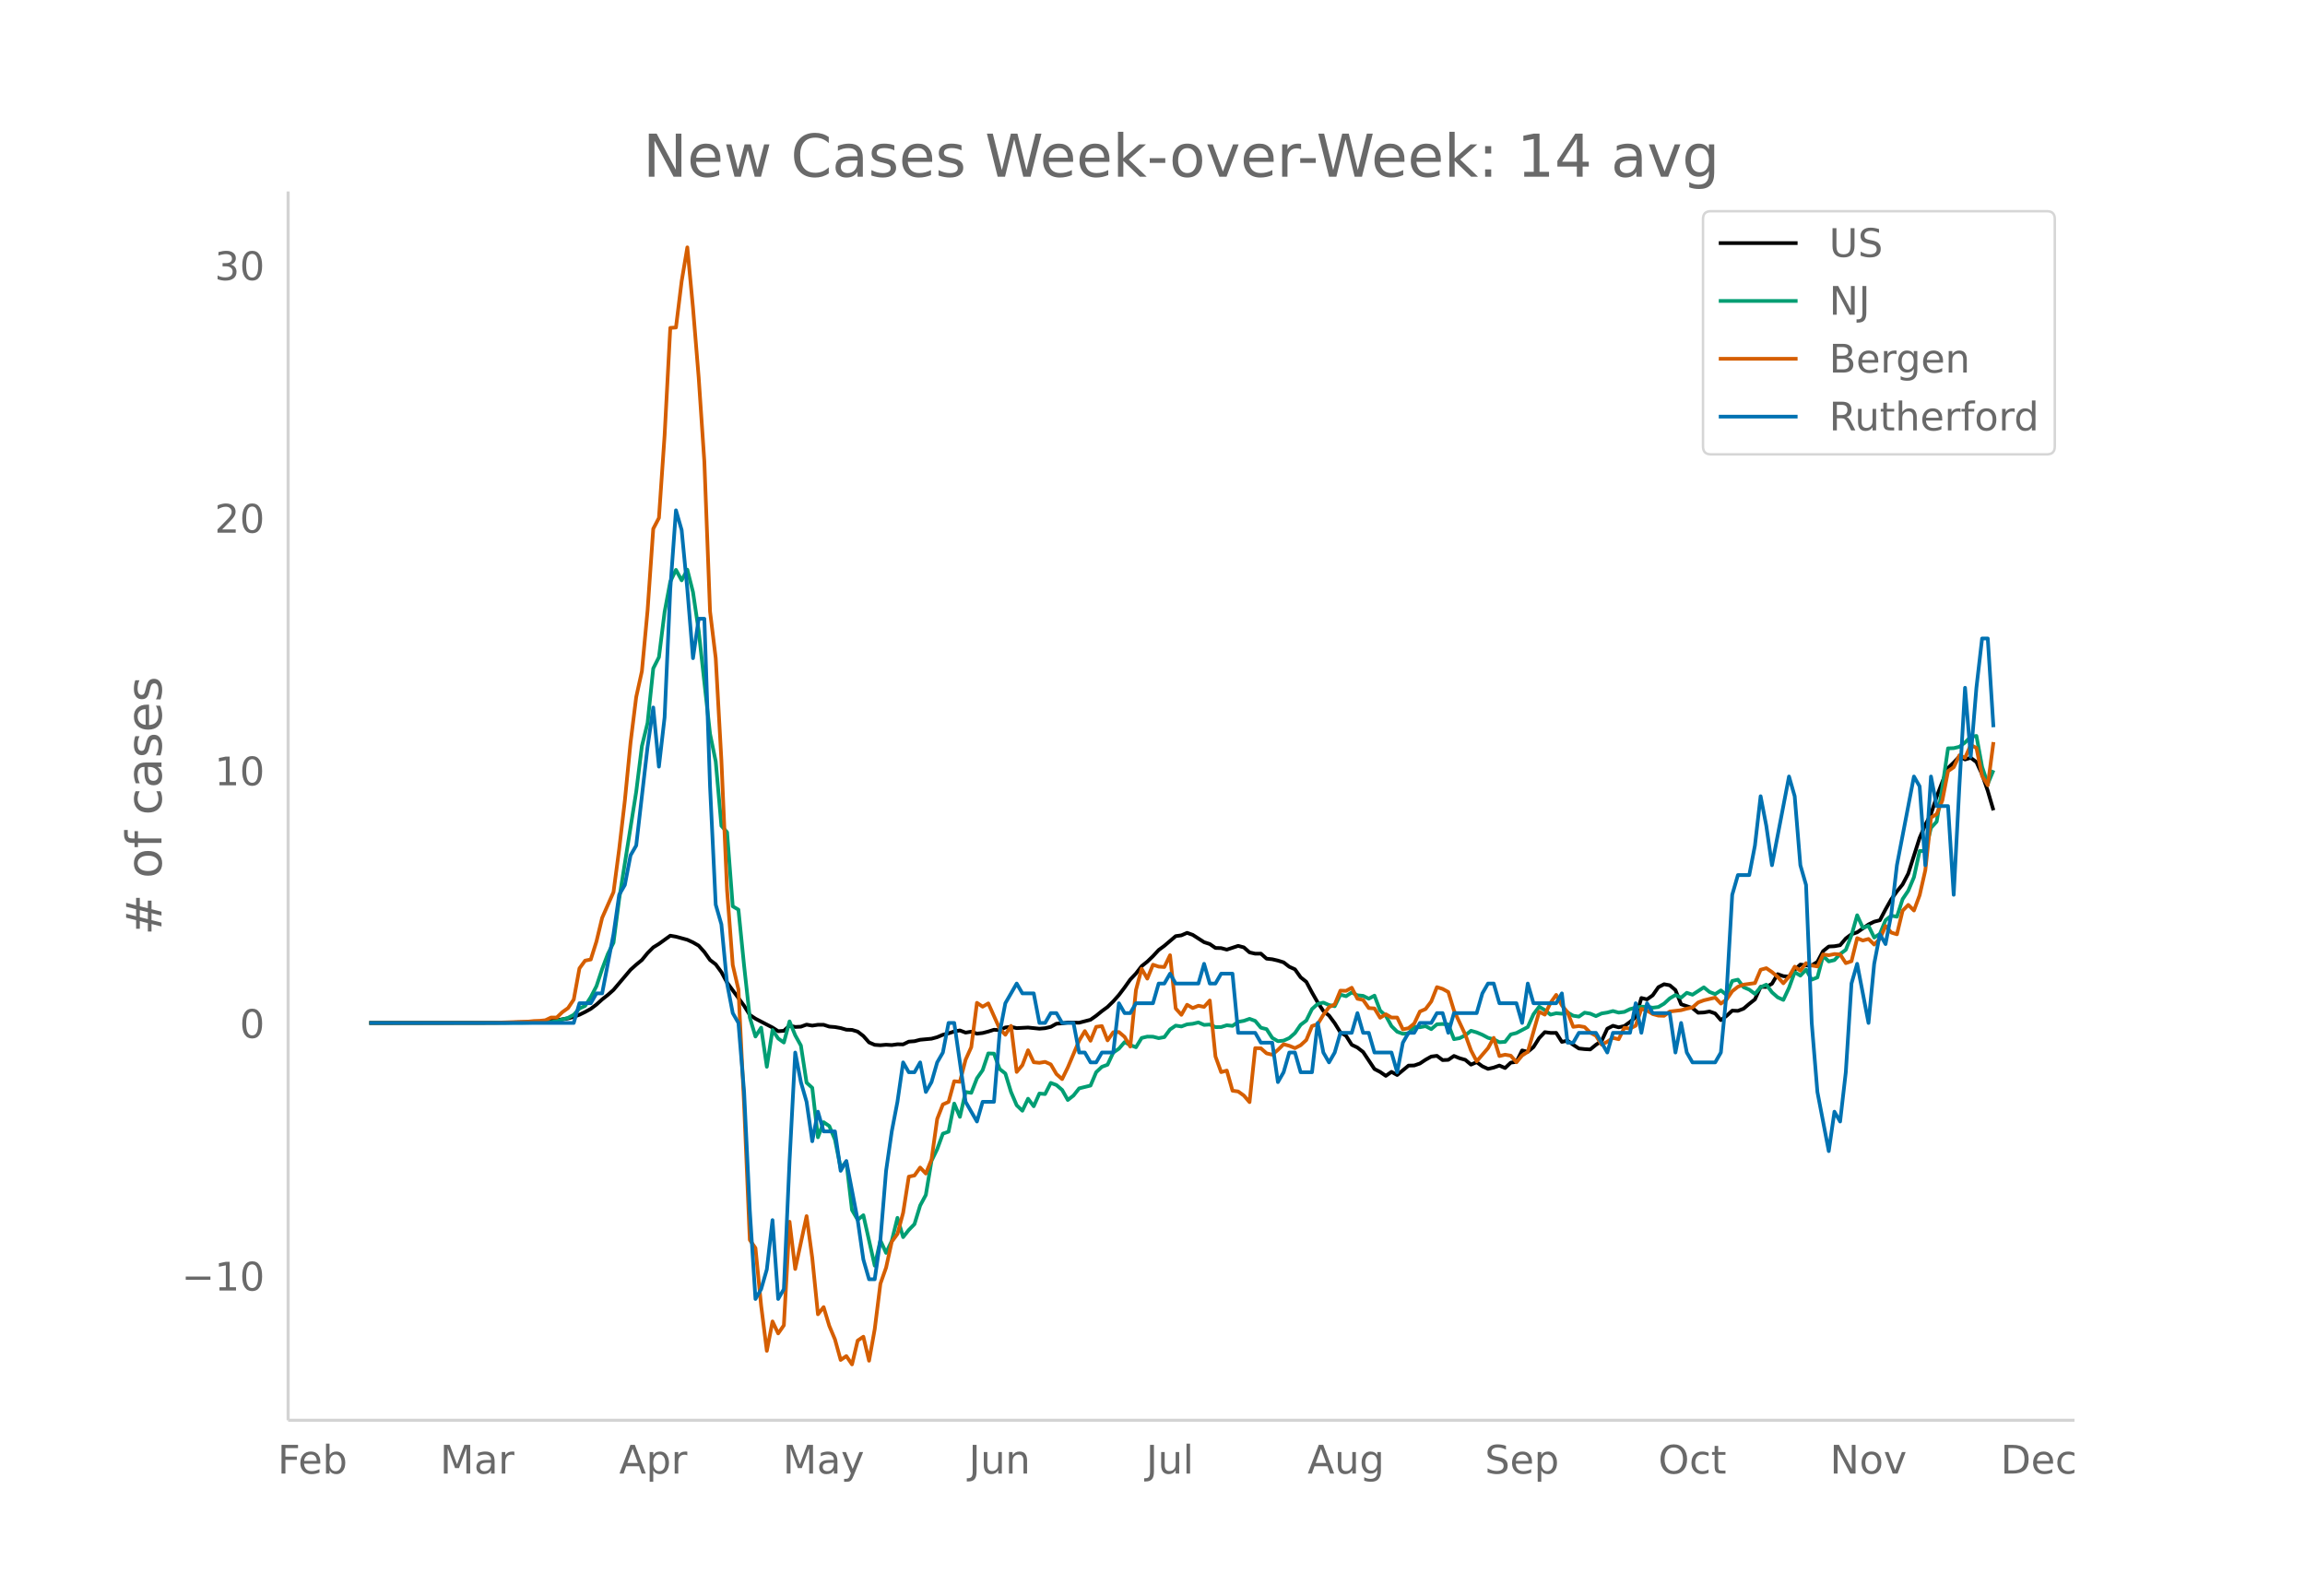 <svg height="864" viewBox="0 0 936 648" width="1248" xmlns="http://www.w3.org/2000/svg" xmlns:xlink="http://www.w3.org/1999/xlink"><defs><style>*{stroke-linecap:butt;stroke-linejoin:round}</style></defs><g id="figure_1"><path d="M0 648h936V0H0z" fill="#fff" id="patch_1"/><g id="axes_1"><path d="M117 576.72h725.4V77.76H117z" fill="none" id="patch_2"/><path clip-path="url(#p1c8cfca26a)" d="M149.973 415.39l55.339-.111 9.223-.203 4.611-.228 6.918-.584 4.611-.733 2.306-.609 2.306-.865 2.306-1.125 2.305-1.275 2.306-1.745 2.306-2.084 2.306-1.813 2.305-2.046 6.918-8.174 2.306-2.072 2.305-1.893 2.306-2.815 2.306-2.315 2.306-1.418 4.611-3.327 2.306.4 4.612 1.257 2.305 1.062 2.306 1.326 2.306 2.574 2.306 3.252 2.306 1.765 2.305 3.143 2.306 4.25 6.918 9.433 2.305 3.691 2.306 1.545 6.917 3.595 2.306 1.493 2.306-.157 2.306-2.143 2.306.578 2.305-.117 2.306-.841 2.306.414 2.306-.345 2.306-.002 2.305.747 2.306.176 2.306.406 2.306.668 2.305.08 2.306.702 2.306 1.772 2.306 2.607 2.306.989 2.305.156 2.306-.202 2.306.138 2.306-.33 2.306.056 2.305-1.12 2.306-.175 2.306-.59 4.611-.423 2.306-.621 2.306-.98 2.306-.586 2.306-.752 2.305-.42 2.306.881 2.306-.373 2.306.798 2.306-.258 2.305-.595 2.306-.73 2.306.16 2.306-1.084 2.305-.248 2.306.514 4.612-.24 4.611.47 2.306-.2 2.306-.54 2.306-1.289 2.306-.137 2.305-.36 4.612.094 4.611-1.2 2.306-1.627 2.306-1.873 2.306-1.692 2.306-2.253 2.305-2.602 2.306-3.041 2.306-3.244 2.306-2.435 2.306-2.99 2.305-1.843 2.306-2.225 2.306-2.492 2.306-1.703 4.611-3.935 2.306-.322 2.306-1.015 2.306.821 4.611 2.97 2.306.752 2.306 1.594 2.305.063 2.306.616 4.612-1.527 2.306.614 2.305 2.034 2.306.523 2.306-.02 2.306 2.044 2.306.244 2.305.534 2.306.72 2.306 1.788 2.306 1.043 2.305 3.237 2.306 1.837 2.306 4.331 2.306 4.025 2.306 3.49 2.305 1.85 2.306 3.104 2.306 3.733 2.306 1.39 2.306 3.652 2.305 1.116 2.306 1.8 4.612 6.917 2.305 1.19 2.306 1.588 2.306-1.615 2.306 1.268 4.611-3.815 2.306-.053 2.306-.8 2.306-1.53 2.306-1.29 2.305-.298 2.306 1.734 2.306-.104 2.306-1.586 2.305.939 2.306.652 2.306 1.93 2.306-.993 2.306 1.679 2.305 1.046 2.306-.53 2.306-.82 2.306 1 2.306-2.186 2.305-.302 2.306-4.638 2.306.536 2.306-1.92 2.305-3.635 2.306-2.425 2.306.305 2.306-.007 2.306 3.658 2.305-.493 2.306 1.675 2.306 1.508 2.306.25 2.306.128 2.305-1.888 2.306-1.547 2.306-4.99 2.306-1.18 2.305.63 2.306-.506 2.306-1.686 2.306-1.931 2.306-7.783 2.305.546 2.306-1.645 2.306-3.296 2.306-1.2 2.306.425 2.305 1.95 2.306 5.76 4.612 1.55 2.305 1.897 2.306-.11 2.306-.404 2.306.814 2.306 2.7 2.305-1.727 2.306-2.13 2.306.087 2.306-.889 2.306-1.964 2.305-1.818 2.306-5.07 2.306.045 2.306-1.323 2.305-3.88 2.306.808 2.306.22 2.306-2.812 2.306-2.116 2.305.315 2.306.034 2.306-1.46 2.306-4.348 2.306-1.86 2.305-.118 2.306-.415 2.306-2.738 2.306-1.72 2.305-.771 4.612-3.199 2.306-1.128 2.306-.586 2.305-4.403 2.306-4.077 2.306-3.223 2.306-2.829 2.305-4.425 4.612-14.501 2.306-5.292 2.306-4.393 2.305-7.021 2.306-6.033 2.306-5.626 2.306-2.213 2.306-2.447 2.305 1.201 2.306-.695 2.306 1.746 2.306 5.013 2.305 6.704 2.306 7.876h0" fill="none" stroke="#000" stroke-linecap="round" stroke-width="1.5" id="line2d_1"/><path clip-path="url(#p1c8cfca26a)" d="M149.973 415.39l62.256-.091 6.917-.148 2.306-.165 2.306.024 2.306-.38 4.611-1.32 2.306-1.245 2.306-2.54 2.306-1.056 2.305-3.58 2.306-4.43 2.306-6.971 2.306-6.088 2.305-4.604 2.306-17.769 6.918-43.515 2.305-18.52 2.306-9.437 2.306-22.117 2.306-4.554 2.306-18.38 2.305-12.315 2.306-4.785 2.306 4.248 2.306-4.322 2.305 9.115 2.306 15.707 4.612 41.85 2.306 11.194 2.305 26.158 2.306 2.599 2.306 30.085 2.306 1.353 2.306 22.826 2.305 20.954 2.306 7.73 2.306-3.597 2.306 15.88 2.305-14.932 2.306 3.449 2.306 1.641 2.306-8.58 2.306 5.643 2.305 4.158 2.306 15.072 2.306 2.103 2.306 20.071 2.306-6.121 2.305 1.567 2.306 5.527 2.306 11.517 2.306-2.599 2.305 19.658 2.306 3.96 2.306-1.848 4.612 20.492 2.305-10.254 2.306 5.056 2.306-4.867 2.306-9.363 2.306 7.829 2.305-2.912 2.306-2.36 2.306-7.564 2.306-4.29 2.305-13.859 2.306-4.718 2.306-6.311 2.306-.8 2.306-11.426 2.305 5.404 2.306-10.098 2.306.347 2.306-5.898 2.306-3.3 2.305-6.814 2.306.09 2.306 6.245 2.306 1.823 2.305 7.507 2.306 5.396 2.306 2.219 2.306-4.884 2.306 3.06 2.305-5.172 2.306.215 2.306-4.53 2.306.875 2.306 1.98 2.305 4.083 2.306-1.798 2.306-2.92 4.611-1.13 2.306-5.437 2.306-2.178 2.306-.857 2.306-4.934 2.305-1.575 2.306-2.673 2.306 1.204 2.306.891 2.306-3.77 2.305-.552 2.306.033 2.306.594 2.306-.43 2.305-3.101 2.306-1.568 2.306.355 2.306-.866 2.306-.231 2.305-.56 2.306 1.022 2.306-.157 2.306 1.048 2.305-.025 2.306-.734 2.306.256 2.306-1.634 2.306-.412 2.305-.817 2.306.842 2.306 2.771 2.306.578 2.306 3.547 2.305 1.345 2.306-.231 2.306-1.04 2.306-2.029 2.305-3.35 2.306-1.732 2.306-4.669 2.306-2.095 2.306-.528 2.305.99 2.306.495 2.306-4.702 2.306.627 2.306-1.535 2.305 1.163 2.306.223 2.306 1.155 2.306-1.246 2.305 6.088 2.306 2.071 2.306 4.232 2.306 2.269 2.306.841 2.305-.198 2.306-2.64 2.306.182 2.306-.446 2.306 1.213 2.305-1.972 2.306-.115 2.306.165 2.306 5.989 2.305-.413 2.306-1.171 2.306-1.831 2.306.668 2.306.965 2.305 1.237 2.306.619 2.306 1.171 2.306-.165 2.306-3.002 2.305-.578 4.612-2.433 2.306-5.173 2.305-3.06 2.306 1.36 2.306 1.857 2.306-.577 2.306.198 2.305-.512 2.306 1.328 2.306.355 2.306-1.6 2.306.387 2.305 1.007 2.306-1.08 2.306-.372 2.306-.61 2.305.643 2.306-.297 2.306-1.122 2.306-.619 2.306-.354 2.305-.017 2.306.42 2.306-.296 2.306-1.361 2.306-2.137 2.305-1.361 2.306 1.064 2.306-1.972 2.306.784 4.611-3.003 2.306 1.881 2.306.875 2.306-1.51 2.305 1.848 2.306-5.684 2.306-.528 2.306 3.069 2.306.99 2.305 1.724 2.306-2.714 2.306-1.04 2.306 3.11 2.305 2.038 2.306 1.048 2.306-4.917 2.306-6.36 2.306 1.427 2.305-2.442 2.306 4.067 2.306-.907 2.306-8.728 2.306 2.235 2.305-.544 2.306-2.475 2.306-1.7 2.306-5.898 2.305-8.133 2.306 5.081 2.306-.742 2.306 4.71 2.306-1.493 2.305-5.56 2.306-1.823 2.306.412 2.306-7.127 2.305-3.432 2.306-5.494 2.306-10.642 2.306.025 2.306-9.412 2.305-2.517 2.306-13.999 2.306-15.764 2.306-.075 2.306-.56 2.305-1.75 2.306-2.301 2.306-.363 2.306 12.564 2.305 6.93 2.306-5.544h0" fill="none" stroke="#009e73" stroke-linecap="round" stroke-width="1.5" id="line2d_2"/><path clip-path="url(#p1c8cfca26a)" d="M149.973 415.39l50.727-.079 13.835-.471 2.305-.236 2.306-.079 2.306-.236 2.306-1.1h2.306l2.305-2.2 2.306-1.651 2.306-3.459 2.306-12.654 2.306-3.144 2.305-.472 2.306-7.31 2.306-9.589 4.611-10.454 2.306-17.449 2.306-19.728 2.306-23.502 2.306-18.55 2.305-10.453 2.306-24.68 2.306-33.17 2.306-4.401 2.306-33.563 2.305-43.622 2.306-.158 2.306-18.785 2.306-13.755 2.305 24.602 2.306 28.217 2.306 34.27 2.306 60.757 2.306 18.943 2.305 41.5 2.306 52.82 2.306 30.34 2.306 9.903 2.306 47.081 2.305 54.627 2.306 3.301 2.306 23.423 2.306 18.314 2.305-11.947 2.306 4.873 2.306-3.301 2.306-42.051 2.306 19.178 4.611-21.458 2.306 16.978 2.306 22.873 2.306-2.909 2.305 7.625 2.306 5.502 2.306 8.331 2.306-1.572 2.305 3.38 2.306-9.668 2.306-1.572 2.306 9.747 2.306-12.812 2.305-18.471 2.306-6.524 2.306-10.532 2.306-3.144 2.306-8.568 2.305-14.698 2.306-.471 2.306-3.223 2.306 2.437 2.305-5.66 2.306-16.506 2.306-5.895 2.306-1.021 2.306-8.41 2.305.235 2.306-8.96 2.306-5.11 2.306-17.999 2.306 1.572 2.305-1.336 4.612 10.297 2.306 2.436 2.305-3.615 2.306 18.707 2.306-2.751 2.306-6.053 2.306 4.874 2.305.235 2.306-.393 2.306 1.022 2.306 3.93 2.306 2.044 2.305-4.716 4.612-10.926 2.306-3.851 2.305 3.93 2.306-5.66 2.306-.314 2.306 5.817 2.306-3.301 2.305-.079 2.306 1.965 2.306 3.93 2.306-22.951 2.306-8.646 2.305 4.008 2.306-5.659 2.306.786 2.306.157 2.305-4.794 2.306 21.615 2.306 2.594 2.306-4.088 2.306 1.337 2.305-.944 2.306.472 2.306-2.594 2.306 22.716 2.305 6.366 2.306-.629 2.306 8.175 2.306.314 2.306 1.65 2.305 2.673 2.306-21.93 2.306.08 2.306 2.043 2.306.55 2.305-1.965 2.306-2.28 2.306.63 2.306.943 2.305-1.18 2.306-2.121 2.306-5.66 2.306-.786 2.306-3.772 2.305-3.144 2.306-1.1 2.306-5.581 2.306.078 2.306-1.257 2.305 4.48 2.306.471 2.306 3.302 2.306.157 2.305 3.773 2.306-1.415 2.306 1.336h2.306l2.306 4.795 2.305-.472 2.306-1.886 2.306-4.874 2.306-1.021 2.306-3.066 2.305-5.816 2.306.707 2.306 1.258 2.306 7.545 4.611 9.825 2.306 6.367 2.306 4.402 4.611-5.345 2.306-4.166 2.306 7.388 2.306-.55 2.306.393 2.305 2.673 2.306-2.751 2.306-1.494 4.611-16.27 2.306 1.179 2.306-4.795 2.306-3.222 2.306 4.244 2.305 2.83 2.306 5.895 2.306-.315 2.306.393 2.306 2.28 2.305 1.257 2.306 3.616 2.306-1.179 2.306-1.572 2.305.55 2.306-4.637 2.306.314 2.306-1.179 2.306-6.838 2.305.707 2.306 1.415 2.306.629 2.306.079 2.306-1.73 4.611-.55 2.306-.629 2.306-.471 2.305-2.044 2.306-.864 4.612-1.1 2.306 2.436 2.305-1.65 2.306-3.38 2.306-1.808 2.306-.865 4.611-.629 2.306-5.423 2.306-.629 2.306 1.572 2.305 1.965 2.306 2.594 2.306-2.673 2.306-4.087 2.306 1.65 2.305-3.065 2.306.944 2.306.393 2.306-4.874 2.306.315 2.305-.472 2.306.157 2.306 3.537 2.306-.786 2.305-9.353 2.306.943 2.306-.629 2.306 2.28 2.306-2.358 2.305-5.188 2.306 2.673 2.306.707 2.306-9.59 2.305-2.357 2.306 2.28 2.306-6.21 2.306-10.14 2.306-21.379 2.305-1.415 2.306-5.58 2.306-11.869 2.306-1.572 2.306-4.873 2.305 1.022 2.306-5.188 2.306 1.18 2.306 11.396 2.305 3.773 2.306-17.528h0" fill="none" stroke="#d55e00" stroke-linecap="round" stroke-width="1.5" id="line2d_3"/><path clip-path="url(#p1c8cfca26a)" d="M149.973 415.39h83.008l2.306-8.007h4.611l2.306-4.003h2.306l4.611-24.02 2.306-16.012 2.306-4.003 2.306-12.01 2.306-4.003 4.611-40.032 2.306-16.013 2.306 24.019 2.306-20.016 2.305-52.042 2.306-32.026 2.306 8.007 2.306 24.019 2.305 28.023 2.306-16.013h2.306l2.306 68.054 2.306 48.04 2.305 8.006 2.306 24.019 2.306 12.01 2.306 4.003 2.306 28.022 2.305 48.039 2.306 36.029 2.306-4.003 2.306-8.007 2.305-20.016 2.306 32.026 2.306-4.003 2.306-52.042 2.306-44.036 2.305 12.01 2.306 8.007 2.306 16.012 2.306-12.01 2.306 8.007h4.611l2.306 16.013 2.306-4.003 4.611 24.02 2.306 16.012 2.306 8.007h2.306l2.305-16.013 2.306-28.023 2.306-16.013 2.306-12.01 2.306-16.012 2.305 4.003h2.306l2.306-4.003 2.306 12.01 2.305-4.004 2.306-8.006 2.306-4.004 2.306-12.01h2.306l4.611 32.027 4.612 8.006 2.306-8.006h4.611l2.306-28.023 2.306-12.01 4.611-8.006 2.306 4.003h4.612l2.305 12.01h2.306l2.306-4.003h2.306l2.306 4.003h4.611l2.306 12.01h2.306l2.305 4.003h2.306l2.306-4.004h4.612l2.305-20.016 2.306 4.004h2.306l2.306-4.004h6.917l2.306-8.006h2.306l2.305-4.003 2.306 4.003h9.223l2.306-8.007 2.306 8.007h2.306l2.305-4.003h4.612l2.306 24.019h6.917l2.306 4.003h4.612l2.305 16.013 2.306-4.003 2.306-8.007h2.306l2.305 8.007h4.612l2.306-20.016 2.306 12.01 2.305 4.003 2.306-4.004 2.306-8.006h4.612l2.305-8.006 2.306 8.006h2.306l2.306 8.006h6.917l2.306 8.007 2.306-12.01 2.305-4.003h2.306l2.306-4.003h4.612l2.305-4.003h2.306l2.306 8.006 2.306-8.006h9.223l2.306-8.007 2.305-4.003h2.306l2.306 8.006h6.917l2.306 8.007 2.306-16.013 2.306 8.006h9.223l2.306-4.003 2.305 20.016h2.306l2.306-4.003h6.917l4.612 8.006 2.306-8.006h6.917l2.306-12.01 2.306 12.01 2.305-12.01 2.306 4.004h6.918l2.305 16.012 2.306-12.01 2.306 12.01 2.306 4.004h9.223l2.306-4.004 2.305-24.019 2.306-40.032 2.306-8.007h4.612l2.305-12.01 2.306-20.015 2.306 12.01 2.306 16.012 6.917-36.029 2.306 8.007 2.306 28.022 2.305 8.007 2.306 56.045 2.306 28.022 4.612 24.02 2.305-16.013 2.306 4.003 2.306-20.016 2.306-36.03 2.305-8.006 4.612 24.02 2.306-24.02 2.306-12.01 2.305 4.004 2.306-12.01 2.306-20.016 6.917-36.029 2.306 4.003 2.306 32.026 2.306-36.029 2.305 12.01h4.612l2.306 36.029 2.306-44.036 2.305-40.032 2.306 28.023 2.306-28.023 2.306-20.016h2.305l2.306 36.03h0" fill="none" stroke="#0072b2" stroke-linecap="round" stroke-width="1.5" id="line2d_4"/><path d="M117 576.72V77.76" fill="none" stroke="#d3d3d3" stroke-linecap="square" stroke-width="1.25" id="patch_3"/><path d="M117 576.72h725.4" fill="none" stroke="#d3d3d3" stroke-linecap="square" stroke-width="1.25" id="patch_4"/><g id="matplotlib.axis_1"><g id="xtick_1"><g transform="matrix(.16 0 0 -.16 112.752 598.378)" fill="#696969" id="text_1"><defs><path d="M9.813 72.906h41.89v-8.312H19.672V43.109h28.906v-8.297H19.672V0h-9.86z" id="DejaVuSans-70"/><path d="M56.203 29.594v-4.39H14.891q.593-9.282 5.593-14.142 5-4.859 13.938-4.859 5.172 0 10.031 1.266 4.86 1.265 9.656 3.812v-8.5Q49.266.734 44.187-.344 39.11-1.422 33.892-1.422q-13.094 0-20.735 7.61-7.64 7.625-7.64 20.625 0 13.421 7.25 21.296Q20.016 56 32.328 56q11.031 0 17.453-7.11 6.422-7.093 6.422-19.296zm-8.984 2.64q-.094 7.36-4.125 11.75-4.032 4.407-10.672 4.407-7.516 0-12.031-4.25-4.516-4.25-5.203-11.97z" id="DejaVuSans-101"/><path d="M48.688 27.297q0 9.906-4.079 15.547-4.078 5.64-11.203 5.64-7.14 0-11.218-5.64-4.079-5.64-4.079-15.547 0-9.906 4.078-15.547 4.079-5.64 11.22-5.64 7.124 0 11.202 5.64t4.078 15.547zM18.108 46.39q2.844 4.875 7.157 7.234Q29.594 56 35.594 56q9.968 0 16.187-7.906 6.235-7.907 6.235-20.797T51.78 6.484q-6.218-7.906-16.187-7.906-6 0-10.328 2.375-4.313 2.375-7.157 7.25V0H9.08v75.984h9.03z" id="DejaVuSans-98"/></defs><use xlink:href="#DejaVuSans-70"/><use x="52.02" xlink:href="#DejaVuSans-101"/><use x="113.543" xlink:href="#DejaVuSans-98"/></g></g><g id="xtick_2"><g transform="matrix(.16 0 0 -.16 178.689 598.378)" fill="#696969" id="text_2"><defs><path d="M9.813 72.906h14.703l18.593-49.61 18.703 49.61h14.704V0H66.89v64.016l-18.797-50h-9.907l-18.796 50V0H9.813z" id="DejaVuSans-77"/><path d="M34.281 27.484q-10.89 0-15.093-2.484-4.204-2.484-4.204-8.5 0-4.781 3.157-7.594 3.156-2.797 8.562-2.797 7.485 0 12 5.297 4.516 5.297 4.516 14.078v2zm17.922 3.72V0H43.22v8.297Q40.14 3.328 35.547.953q-4.594-2.375-11.234-2.375-8.391 0-13.36 4.719Q6 8.016 6 15.922q0 9.219 6.172 13.906 6.187 4.688 18.437 4.688h12.61v.89q0 6.203-4.078 9.594-4.078 3.39-11.453 3.39-4.688 0-9.141-1.124-4.438-1.125-8.531-3.375v8.312q4.921 1.906 9.562 2.844 4.64.953 9.031.953 11.875 0 17.735-6.156 5.86-6.14 5.86-18.64z" id="DejaVuSans-97"/><path d="M41.11 46.297q-1.516.875-3.297 1.281Q36.03 48 33.89 48q-7.625 0-11.703-4.953-4.079-4.953-4.079-14.234V0H9.08v54.688h9.03v-8.5q2.844 4.984 7.375 7.39Q30.031 56 36.531 56q.922 0 2.047-.125 1.125-.11 2.484-.36z" id="DejaVuSans-114"/></defs><use xlink:href="#DejaVuSans-77"/><use x="86.279" xlink:href="#DejaVuSans-97"/><use x="147.559" xlink:href="#DejaVuSans-114"/></g></g><g id="xtick_3"><g transform="matrix(.16 0 0 -.16 251.422 598.378)" fill="#696969" id="text_3"><defs><path d="M34.188 63.188L20.797 26.906h26.812zm-5.579 9.718h11.188L67.578 0h-10.25l-6.64 18.703h-32.86L11.188 0H.78z" id="DejaVuSans-65"/><path d="M18.11 8.203v-29H9.077v75.484h9.031v-8.296q2.844 4.875 7.157 7.234Q29.594 56 35.594 56q9.968 0 16.187-7.906 6.235-7.907 6.235-20.797T51.78 6.484q-6.218-7.906-16.187-7.906-6 0-10.328 2.375-4.313 2.375-7.157 7.25zm30.578 19.094q0 9.906-4.079 15.547-4.078 5.64-11.203 5.64-7.14 0-11.218-5.64-4.079-5.64-4.079-15.547 0-9.906 4.078-15.547 4.079-5.64 11.22-5.64 7.124 0 11.202 5.64t4.078 15.547z" id="DejaVuSans-112"/></defs><use xlink:href="#DejaVuSans-65"/><use x="68.408" xlink:href="#DejaVuSans-112"/><use x="131.885" xlink:href="#DejaVuSans-114"/></g></g><g id="xtick_4"><g transform="matrix(.16 0 0 -.16 317.896 598.378)" fill="#696969" id="text_4"><defs><path d="M32.172-5.078q-3.797-9.766-7.422-12.735-3.61-2.984-9.656-2.984H7.906v7.516h5.282q3.703 0 5.75 1.765Q21-9.766 23.483-3.219l1.61 4.094-22.11 53.813H12.5l17.094-42.766 17.093 42.766h9.516z" id="DejaVuSans-121"/></defs><use xlink:href="#DejaVuSans-77"/><use x="86.279" xlink:href="#DejaVuSans-97"/><use x="147.559" xlink:href="#DejaVuSans-121"/></g></g><g id="xtick_5"><g transform="matrix(.16 0 0 -.16 393.415 598.378)" fill="#696969" id="text_5"><defs><path d="M9.813 72.906h9.859V5.078q0-13.187-5-19.14-5-5.954-16.094-5.954h-3.75v8.297h3.078q6.531 0 9.219 3.672Q9.813-4.39 9.813 5.078z" id="DejaVuSans-74"/><path d="M8.5 21.578v33.11h8.984V21.922q0-7.766 3.016-11.656 3.031-3.875 9.094-3.875 7.265 0 11.484 4.64 4.234 4.64 4.234 12.656v31h8.985V0h-8.984v8.406Q42.047 3.422 37.718 1q-4.313-2.422-10.032-2.422-9.421 0-14.312 5.86Q8.5 10.296 8.5 21.578zM31.11 56z" id="DejaVuSans-117"/><path d="M54.89 33.016V0h-8.984v32.719q0 7.765-3.031 11.61-3.031 3.858-9.078 3.858-7.281 0-11.484-4.64-4.204-4.625-4.204-12.64V0H9.08v54.688h9.03v-8.5q3.235 4.937 7.594 7.374Q30.078 56 35.797 56q9.422 0 14.25-5.828 4.844-5.828 4.844-17.156z" id="DejaVuSans-110"/></defs><use xlink:href="#DejaVuSans-74"/><use x="29.492" xlink:href="#DejaVuSans-117"/><use x="92.871" xlink:href="#DejaVuSans-110"/></g></g><g id="xtick_6"><g transform="matrix(.16 0 0 -.16 465.436 598.378)" fill="#696969" id="text_6"><defs><path d="M9.422 75.984h8.984V0H9.422z" id="DejaVuSans-108"/></defs><use xlink:href="#DejaVuSans-74"/><use x="29.492" xlink:href="#DejaVuSans-117"/><use x="92.871" xlink:href="#DejaVuSans-108"/></g></g><g id="xtick_7"><g transform="matrix(.16 0 0 -.16 530.947 598.378)" fill="#696969" id="text_7"><defs><path d="M45.406 27.984q0 9.766-4.031 15.125-4.016 5.375-11.297 5.375-7.219 0-11.25-5.375-4.031-5.359-4.031-15.125 0-9.718 4.031-15.093t11.25-5.375q7.281 0 11.297 5.375 4.031 5.375 4.031 15.093zm8.985-21.203q0-13.953-6.203-20.765Q42-20.797 29.203-20.797q-4.734 0-8.937.703-4.203.703-8.157 2.172v8.735q3.954-2.141 7.813-3.157 3.86-1.031 7.86-1.031 8.843 0 13.234 4.61 4.39 4.609 4.39 13.937v4.453q-2.781-4.844-7.125-7.234Q33.938 0 27.875 0 17.828 0 11.672 7.656q-6.156 7.672-6.156 20.328 0 12.688 6.156 20.344Q17.828 56 27.875 56q6.063 0 10.406-2.39 4.344-2.391 7.125-7.22v8.297h8.985z" id="DejaVuSans-103"/></defs><use xlink:href="#DejaVuSans-65"/><use x="68.408" xlink:href="#DejaVuSans-117"/><use x="131.787" xlink:href="#DejaVuSans-103"/></g></g><g id="xtick_8"><g transform="matrix(.16 0 0 -.16 602.967 598.378)" fill="#696969" id="text_8"><defs><path d="M53.516 70.516V60.89q-5.61 2.687-10.594 4-4.984 1.328-9.625 1.328-8.047 0-12.422-3.125t-4.375-8.89q0-4.845 2.906-7.313 2.907-2.453 11.016-3.97l5.953-1.218q11.031-2.11 16.281-7.406 5.25-5.297 5.25-14.172 0-10.61-7.11-16.078-7.093-5.469-20.812-5.469-5.172 0-11.015 1.172Q13.14.922 6.89 3.219v10.156q6-3.36 11.765-5.078 5.766-1.703 11.328-1.703 8.438 0 13.032 3.312 4.593 3.328 4.593 9.485 0 5.359-3.297 8.39-3.296 3.032-10.812 4.547L27.484 33.5q-11.03 2.188-15.968 6.875-4.922 4.688-4.922 13.047 0 9.672 6.812 15.234 6.813 5.563 18.766 5.563 5.14 0 10.453-.938 5.328-.922 10.89-2.765z" id="DejaVuSans-83"/></defs><use xlink:href="#DejaVuSans-83"/><use x="63.477" xlink:href="#DejaVuSans-101"/><use x="125" xlink:href="#DejaVuSans-112"/></g></g><g id="xtick_9"><g transform="matrix(.16 0 0 -.16 673.388 598.378)" fill="#696969" id="text_9"><defs><path d="M39.406 66.219q-10.75 0-17.078-8.016-6.312-8-6.312-21.828 0-13.766 6.312-21.781 6.328-8 17.078-8 10.735 0 17.016 8 6.281 8.015 6.281 21.781 0 13.828-6.281 21.828-6.281 8.016-17.016 8.016zm0 8q15.328 0 24.5-10.281 9.188-10.282 9.188-27.563 0-17.234-9.188-27.516-9.172-10.28-24.5-10.28-15.375 0-24.593 10.25-9.204 10.265-9.204 27.546t9.204 27.563q9.218 10.28 24.593 10.28z" id="DejaVuSans-79"/><path d="M48.781 52.594v-8.407q-3.812 2.11-7.64 3.157-3.828 1.047-7.735 1.047-8.75 0-13.593-5.547-4.829-5.532-4.829-15.547 0-10.016 4.829-15.563 4.843-5.53 13.593-5.53 3.907 0 7.735 1.046 3.828 1.047 7.64 3.156V2.094Q45.016.344 40.984-.531q-4.015-.89-8.562-.89-12.36 0-19.64 7.765-7.266 7.765-7.266 20.953 0 13.375 7.343 21.031Q20.22 56 33.016 56q4.14 0 8.093-.86 3.953-.843 7.672-2.546z" id="DejaVuSans-99"/><path d="M18.313 70.219V54.688h18.5v-6.985h-18.5V18.016q0-6.688 1.828-8.594 1.828-1.906 7.453-1.906h9.218V0h-9.218q-10.407 0-14.36 3.875-3.953 3.89-3.953 14.14v29.688H2.687v6.984h6.594V70.22z" id="DejaVuSans-116"/></defs><use xlink:href="#DejaVuSans-79"/><use x="78.711" xlink:href="#DejaVuSans-99"/><use x="133.691" xlink:href="#DejaVuSans-116"/></g></g><g id="xtick_10"><g transform="matrix(.16 0 0 -.16 743.085 598.378)" fill="#696969" id="text_10"><defs><path d="M9.813 72.906h13.28l32.329-60.984v60.984h9.562V0h-13.28L19.39 60.984V0H9.813z" id="DejaVuSans-78"/><path d="M30.61 48.39q-7.22 0-11.422-5.64-4.204-5.64-4.204-15.453 0-9.813 4.172-15.453 4.188-5.64 11.453-5.64 7.188 0 11.375 5.655 4.203 5.672 4.203 15.438 0 9.719-4.203 15.406-4.187 5.688-11.375 5.688zm0 7.61q11.718 0 18.406-7.625 6.703-7.61 6.703-21.078 0-13.422-6.703-21.078-6.688-7.64-18.407-7.64-11.765 0-18.437 7.64-6.656 7.656-6.656 21.078 0 13.469 6.656 21.078Q18.844 56 30.609 56z" id="DejaVuSans-111"/><path d="M2.984 54.688H12.5L29.594 8.797l17.093 45.89h9.516L35.687 0H23.485z" id="DejaVuSans-118"/></defs><use xlink:href="#DejaVuSans-78"/><use x="74.805" xlink:href="#DejaVuSans-111"/><use x="135.986" xlink:href="#DejaVuSans-118"/></g></g><g id="xtick_11"><g transform="matrix(.16 0 0 -.16 812.392 598.378)" fill="#696969" id="text_11"><defs><path d="M19.672 64.797V8.109h11.922q15.093 0 22.093 6.829 7 6.843 7 21.593 0 14.64-7 21.453-7 6.813-22.093 6.813zm-9.86 8.11h20.266q21.188 0 31.094-8.813 9.922-8.813 9.922-27.563 0-18.86-9.969-27.703Q51.172 0 30.078 0H9.813z" id="DejaVuSans-68"/></defs><use xlink:href="#DejaVuSans-68"/><use x="77.002" xlink:href="#DejaVuSans-101"/><use x="138.525" xlink:href="#DejaVuSans-99"/></g></g></g><g id="matplotlib.axis_2"><g id="ytick_1"><g transform="matrix(.16 0 0 -.16 73.733 524.048)" fill="#696969" id="text_12"><defs><path d="M10.594 35.5h62.593v-8.297H10.594z" id="DejaVuSans-8722"/><path d="M12.406 8.297h16.11v55.625l-17.532-3.516v8.985l17.438 3.515h9.86V8.296H54.39V0H12.406z" id="DejaVuSans-49"/><path d="M31.781 66.406q-7.61 0-11.453-7.5Q16.5 51.422 16.5 36.375q0-14.984 3.828-22.484 3.844-7.5 11.453-7.5 7.672 0 11.5 7.5 3.844 7.5 3.844 22.484 0 15.047-3.844 22.531-3.828 7.5-11.5 7.5zm0 7.813q12.266 0 18.735-9.703 6.468-9.688 6.468-28.141 0-18.406-6.468-28.11-6.47-9.687-18.735-9.687-12.25 0-18.718 9.688-6.47 9.703-6.47 28.109 0 18.453 6.47 28.14Q19.53 74.22 31.78 74.22z" id="DejaVuSans-48"/></defs><use xlink:href="#DejaVuSans-8722"/><use x="83.789" xlink:href="#DejaVuSans-49"/><use x="147.412" xlink:href="#DejaVuSans-48"/></g></g><g id="ytick_2"><use xlink:href="#DejaVuSans-48" transform="matrix(.16 0 0 -.16 97.32 421.469)" fill="#696969" id="text_13"/></g><g id="ytick_3"><g transform="matrix(.16 0 0 -.16 87.14 318.89)" fill="#696969" id="text_14"><use xlink:href="#DejaVuSans-49"/><use x="63.623" xlink:href="#DejaVuSans-48"/></g></g><g id="ytick_4"><g transform="matrix(.16 0 0 -.16 87.14 216.31)" fill="#696969" id="text_15"><defs><path d="M19.188 8.297h34.421V0H7.33v8.297q5.609 5.812 15.296 15.594 9.703 9.797 12.188 12.64 4.734 5.313 6.609 9 1.89 3.688 1.89 7.25 0 5.813-4.078 9.469-4.078 3.672-10.625 3.672-4.64 0-9.797-1.61-5.14-1.609-11-4.89v9.969Q13.767 71.78 18.938 73q5.188 1.219 9.485 1.219 11.328 0 18.062-5.672 6.735-5.656 6.735-15.125 0-4.5-1.688-8.531-1.672-4.016-6.125-9.485-1.218-1.422-7.765-8.187-6.532-6.766-18.453-18.922z" id="DejaVuSans-50"/></defs><use xlink:href="#DejaVuSans-50"/><use x="63.623" xlink:href="#DejaVuSans-48"/></g></g><g id="ytick_5"><g transform="matrix(.16 0 0 -.16 87.14 113.73)" fill="#696969" id="text_16"><defs><path d="M40.578 39.313Q47.656 37.797 51.625 33q3.984-4.781 3.984-11.813 0-10.78-7.422-16.703-7.421-5.906-21.093-5.906-4.578 0-9.438.906-4.86.907-10.031 2.72v9.515q4.094-2.39 8.969-3.61 4.89-1.218 10.218-1.218 9.266 0 14.125 3.656 4.86 3.656 4.86 10.64 0 6.454-4.516 10.079-4.515 3.64-12.562 3.64h-8.5v8.11h8.89q7.266 0 11.125 2.906 3.86 2.906 3.86 8.375 0 5.61-3.985 8.61-3.968 3.015-11.39 3.015-4.063 0-8.703-.89-4.641-.876-10.203-2.72v8.782q5.624 1.562 10.53 2.344 4.907.78 9.25.78 11.235 0 17.766-5.109 6.547-5.093 6.547-13.78 0-6.063-3.468-10.235-3.47-4.172-9.86-5.782z" id="DejaVuSans-51"/></defs><use xlink:href="#DejaVuSans-51"/><use x="63.623" xlink:href="#DejaVuSans-48"/></g></g><g transform="matrix(0 -.2 -.2 0 65.573 379.813)" fill="#696969" id="text_17"><defs><path d="M51.125 44H36.922l-4.11-16.313h14.313zm-7.328 27.781l-5.078-20.265h14.265L58.11 71.78h7.813L60.89 51.516h15.234V44h-17.14l-4-16.313h15.53V20.22H53.079L48 0h-7.813l5.032 20.219H30.906L25.875 0h-7.86l5.079 20.219H7.719v7.468h17.187L29 44H13.281v7.516h17.625l4.985 20.265z" id="DejaVuSans-35"/><path d="M37.11 75.984V68.5h-8.594q-4.828 0-6.72-1.953-1.874-1.953-1.874-7.031v-4.828h14.797v-6.985H19.922V0H10.89v47.703H2.297v6.984h8.594V58.5q0 9.125 4.25 13.297 4.25 4.187 13.468 4.187z" id="DejaVuSans-102"/><path d="M44.281 53.078v-8.5q-3.797 1.953-7.906 2.922-4.094.984-8.5.984-6.688 0-10.031-2.047-3.344-2.046-3.344-6.156 0-3.125 2.39-4.906 2.391-1.781 9.626-3.39l3.078-.688q9.562-2.047 13.593-5.781 4.032-3.735 4.032-10.422 0-7.625-6.032-12.078-6.03-4.438-16.578-4.438-4.39 0-9.156.86Q10.688.296 5.422 2v9.281q4.984-2.594 9.812-3.89 4.829-1.282 9.579-1.282 6.343 0 9.75 2.172 3.421 2.172 3.421 6.125 0 3.656-2.468 5.61-2.453 1.953-10.813 3.765l-3.125.735q-8.344 1.75-12.062 5.39-3.704 3.64-3.704 9.985 0 7.718 5.47 11.906Q16.75 56 26.811 56q4.97 0 9.36-.734 4.406-.72 8.11-2.188z" id="DejaVuSans-115"/></defs><use xlink:href="#DejaVuSans-35"/><use x="83.789" xlink:href="#DejaVuSans-32"/><use x="115.576" xlink:href="#DejaVuSans-111"/><use x="176.758" xlink:href="#DejaVuSans-102"/><use x="211.963" xlink:href="#DejaVuSans-32"/><use x="243.75" xlink:href="#DejaVuSans-99"/><use x="298.73" xlink:href="#DejaVuSans-97"/><use x="360.01" xlink:href="#DejaVuSans-115"/><use x="412.109" xlink:href="#DejaVuSans-101"/><use x="473.633" xlink:href="#DejaVuSans-115"/></g></g><g transform="matrix(.24 0 0 -.24 261.11 71.76)" fill="#696969" id="text_18"><defs><path d="M4.203 54.688h8.985l11.234-42.672 11.172 42.672h10.593l11.235-42.672 11.187 42.672h8.985L63.28 0H52.688L40.922 44.828 29.109 0H18.5z" id="DejaVuSans-119"/><path d="M64.406 67.281v-10.39q-4.984 4.64-10.625 6.922-5.64 2.296-11.984 2.296-12.5 0-19.14-7.64-6.641-7.64-6.641-22.094 0-14.406 6.64-22.047 6.64-7.64 19.14-7.64 6.345 0 11.985 2.296 5.64 2.297 10.625 6.938V5.609Q59.234 2.094 53.437.33q-5.78-1.75-12.218-1.75-16.563 0-26.094 10.124-9.516 10.14-9.516 27.672 0 17.578 9.516 27.703 9.531 10.14 26.094 10.14 6.531 0 12.312-1.734 5.797-1.734 10.875-5.203z" id="DejaVuSans-67"/><path d="M3.328 72.906h9.953L28.61 11.281l15.282 61.625h11.093l15.328-61.625 15.282 61.625h10.015L77.297 0H64.89L49.516 63.281 33.984 0H21.578z" id="DejaVuSans-87"/><path d="M9.078 75.984h9.031V31.11l26.813 23.578H56.39l-29-25.578L57.625 0H45.906L18.11 26.703V0H9.08z" id="DejaVuSans-107"/><path d="M4.89 31.39h26.313v-8H4.891z" id="DejaVuSans-45"/><path d="M11.719 12.406h10.297V0H11.719zm0 39.297h10.297v-12.39H11.719z" id="DejaVuSans-58"/><path d="M37.797 64.313L12.89 25.39h24.906zm-2.594 8.593H47.61V25.391h10.407v-8.203H47.609V0h-9.812v17.188H4.89v9.515z" id="DejaVuSans-52"/></defs><use xlink:href="#DejaVuSans-78"/><use x="74.805" xlink:href="#DejaVuSans-101"/><use x="136.328" xlink:href="#DejaVuSans-119"/><use x="218.115" xlink:href="#DejaVuSans-32"/><use x="249.902" xlink:href="#DejaVuSans-67"/><use x="319.727" xlink:href="#DejaVuSans-97"/><use x="381.006" xlink:href="#DejaVuSans-115"/><use x="433.105" xlink:href="#DejaVuSans-101"/><use x="494.629" xlink:href="#DejaVuSans-115"/><use x="546.729" xlink:href="#DejaVuSans-32"/><use x="578.516" xlink:href="#DejaVuSans-87"/><use x="671.518" xlink:href="#DejaVuSans-101"/><use x="733.041" xlink:href="#DejaVuSans-101"/><use x="794.564" xlink:href="#DejaVuSans-107"/><use x="852.475" xlink:href="#DejaVuSans-45"/><use x="890.434" xlink:href="#DejaVuSans-111"/><use x="951.615" xlink:href="#DejaVuSans-118"/><use x="1010.795" xlink:href="#DejaVuSans-101"/><use x="1072.318" xlink:href="#DejaVuSans-114"/><use x="1107.057" xlink:href="#DejaVuSans-45"/><use x="1139.141" xlink:href="#DejaVuSans-87"/><use x="1232.143" xlink:href="#DejaVuSans-101"/><use x="1293.666" xlink:href="#DejaVuSans-101"/><use x="1355.189" xlink:href="#DejaVuSans-107"/><use x="1413.1" xlink:href="#DejaVuSans-58"/><use x="1446.791" xlink:href="#DejaVuSans-32"/><use x="1478.578" xlink:href="#DejaVuSans-49"/><use x="1542.201" xlink:href="#DejaVuSans-52"/><use x="1605.824" xlink:href="#DejaVuSans-32"/><use x="1637.611" xlink:href="#DejaVuSans-97"/><use x="1698.891" xlink:href="#DejaVuSans-118"/><use x="1758.07" xlink:href="#DejaVuSans-103"/></g><g id="legend_1"><path d="M694.75 184.5H831.2q3.2 0 3.2-3.2V88.96q0-3.2-3.2-3.2H694.75q-3.2 0-3.2 3.2v92.34q0 3.2 3.2 3.2z" fill="none" opacity=".8" stroke="#ccc" id="patch_5"/><path d="M697.95 98.718h32" fill="none" stroke="#000" stroke-linecap="round" stroke-width="1.5" id="line2d_5"/><g transform="matrix(.16 0 0 -.16 742.75 104.317)" fill="#696969" id="text_19"><defs><path d="M8.688 72.906h9.921V28.61q0-11.718 4.235-16.875 4.25-5.14 13.781-5.14 9.469 0 13.719 5.14 4.25 5.157 4.25 16.875v44.297H64.5V27.391q0-14.25-7.063-21.532-7.046-7.28-20.812-7.28-13.828 0-20.89 7.28-7.047 7.282-7.047 21.532z" id="DejaVuSans-85"/></defs><use xlink:href="#DejaVuSans-85"/><use x="73.193" xlink:href="#DejaVuSans-83"/></g><path d="M697.95 122.203h32" fill="none" stroke="#009e73" stroke-linecap="round" stroke-width="1.5" id="line2d_7"/><g transform="matrix(.16 0 0 -.16 742.75 127.802)" fill="#696969" id="text_20"><use xlink:href="#DejaVuSans-78"/><use x="74.805" xlink:href="#DejaVuSans-74"/></g><path d="M697.95 145.688h32" fill="none" stroke="#d55e00" stroke-linecap="round" stroke-width="1.5" id="line2d_9"/><g transform="matrix(.16 0 0 -.16 742.75 151.287)" fill="#696969" id="text_21"><defs><path d="M19.672 34.813V8.108H35.5q7.953 0 11.781 3.297 3.844 3.297 3.844 10.078 0 6.844-3.844 10.078-3.828 3.25-11.781 3.25zm0 29.984V42.828h14.61q7.218 0 10.75 2.703 3.546 2.719 3.546 8.282 0 5.515-3.547 8.25-3.531 2.734-10.75 2.734zm-9.86 8.11h25.204q11.28 0 17.375-4.688Q58.5 63.53 58.5 54.89q0-6.703-3.125-10.657-3.125-3.953-9.188-4.922 7.282-1.562 11.313-6.53 4.031-4.954 4.031-12.376 0-9.765-6.64-15.093Q48.25 0 35.984 0H9.812z" id="DejaVuSans-66"/></defs><use xlink:href="#DejaVuSans-66"/><use x="68.604" xlink:href="#DejaVuSans-101"/><use x="130.127" xlink:href="#DejaVuSans-114"/><use x="169.49" xlink:href="#DejaVuSans-103"/><use x="232.967" xlink:href="#DejaVuSans-101"/><use x="294.49" xlink:href="#DejaVuSans-110"/></g><path d="M697.95 169.173h32" fill="none" stroke="#0072b2" stroke-linecap="round" stroke-width="1.5" id="line2d_11"/><g transform="matrix(.16 0 0 -.16 742.75 174.773)" fill="#696969" id="text_22"><defs><path d="M44.39 34.188q3.172-1.079 6.172-4.594 3-3.516 6.032-9.672L66.609 0H56l-9.313 18.703q-3.624 7.328-7.015 9.719-3.39 2.39-9.25 2.39h-10.75V0h-9.86v72.906h22.266q12.5 0 18.656-5.234 6.157-5.219 6.157-15.766 0-6.89-3.203-11.437-3.204-4.532-9.297-6.282zM19.673 64.797V38.922h12.406q7.125 0 10.766 3.297 3.64 3.297 3.64 9.687 0 6.39-3.64 9.64-3.64 3.25-10.766 3.25z" id="DejaVuSans-82"/><path d="M54.89 33.016V0h-8.984v32.719q0 7.765-3.031 11.61-3.031 3.858-9.078 3.858-7.281 0-11.484-4.64-4.204-4.625-4.204-12.64V0H9.08v75.984h9.03V46.188q3.235 4.937 7.594 7.374Q30.078 56 35.797 56q9.422 0 14.25-5.828 4.844-5.828 4.844-17.156z" id="DejaVuSans-104"/><path d="M45.406 46.39v29.594h8.985V0h-8.985v8.203Q42.578 3.328 38.25.953q-4.313-2.375-10.375-2.375-9.906 0-16.14 7.906-6.22 7.922-6.22 20.813 0 12.89 6.22 20.797Q17.968 56 27.874 56q6.063 0 10.375-2.375 4.328-2.36 7.156-7.234zm-30.61-19.093q0-9.906 4.079-15.547 4.078-5.64 11.203-5.64 7.125 0 11.219 5.64 4.11 5.64 4.11 15.547 0 9.906-4.11 15.547-4.094 5.64-11.219 5.64-7.125 0-11.203-5.64-4.078-5.64-4.078-15.547z" id="DejaVuSans-100"/></defs><use xlink:href="#DejaVuSans-82"/><use x="64.982" xlink:href="#DejaVuSans-117"/><use x="128.361" xlink:href="#DejaVuSans-116"/><use x="167.57" xlink:href="#DejaVuSans-104"/><use x="230.949" xlink:href="#DejaVuSans-101"/><use x="292.473" xlink:href="#DejaVuSans-114"/><use x="333.586" xlink:href="#DejaVuSans-102"/><use x="368.791" xlink:href="#DejaVuSans-111"/><use x="429.973" xlink:href="#DejaVuSans-114"/><use x="469.336" xlink:href="#DejaVuSans-100"/></g></g></g></g><defs><clipPath id="p1c8cfca26a"><path d="M117 77.76h725.4v498.96H117z"/></clipPath></defs></svg>